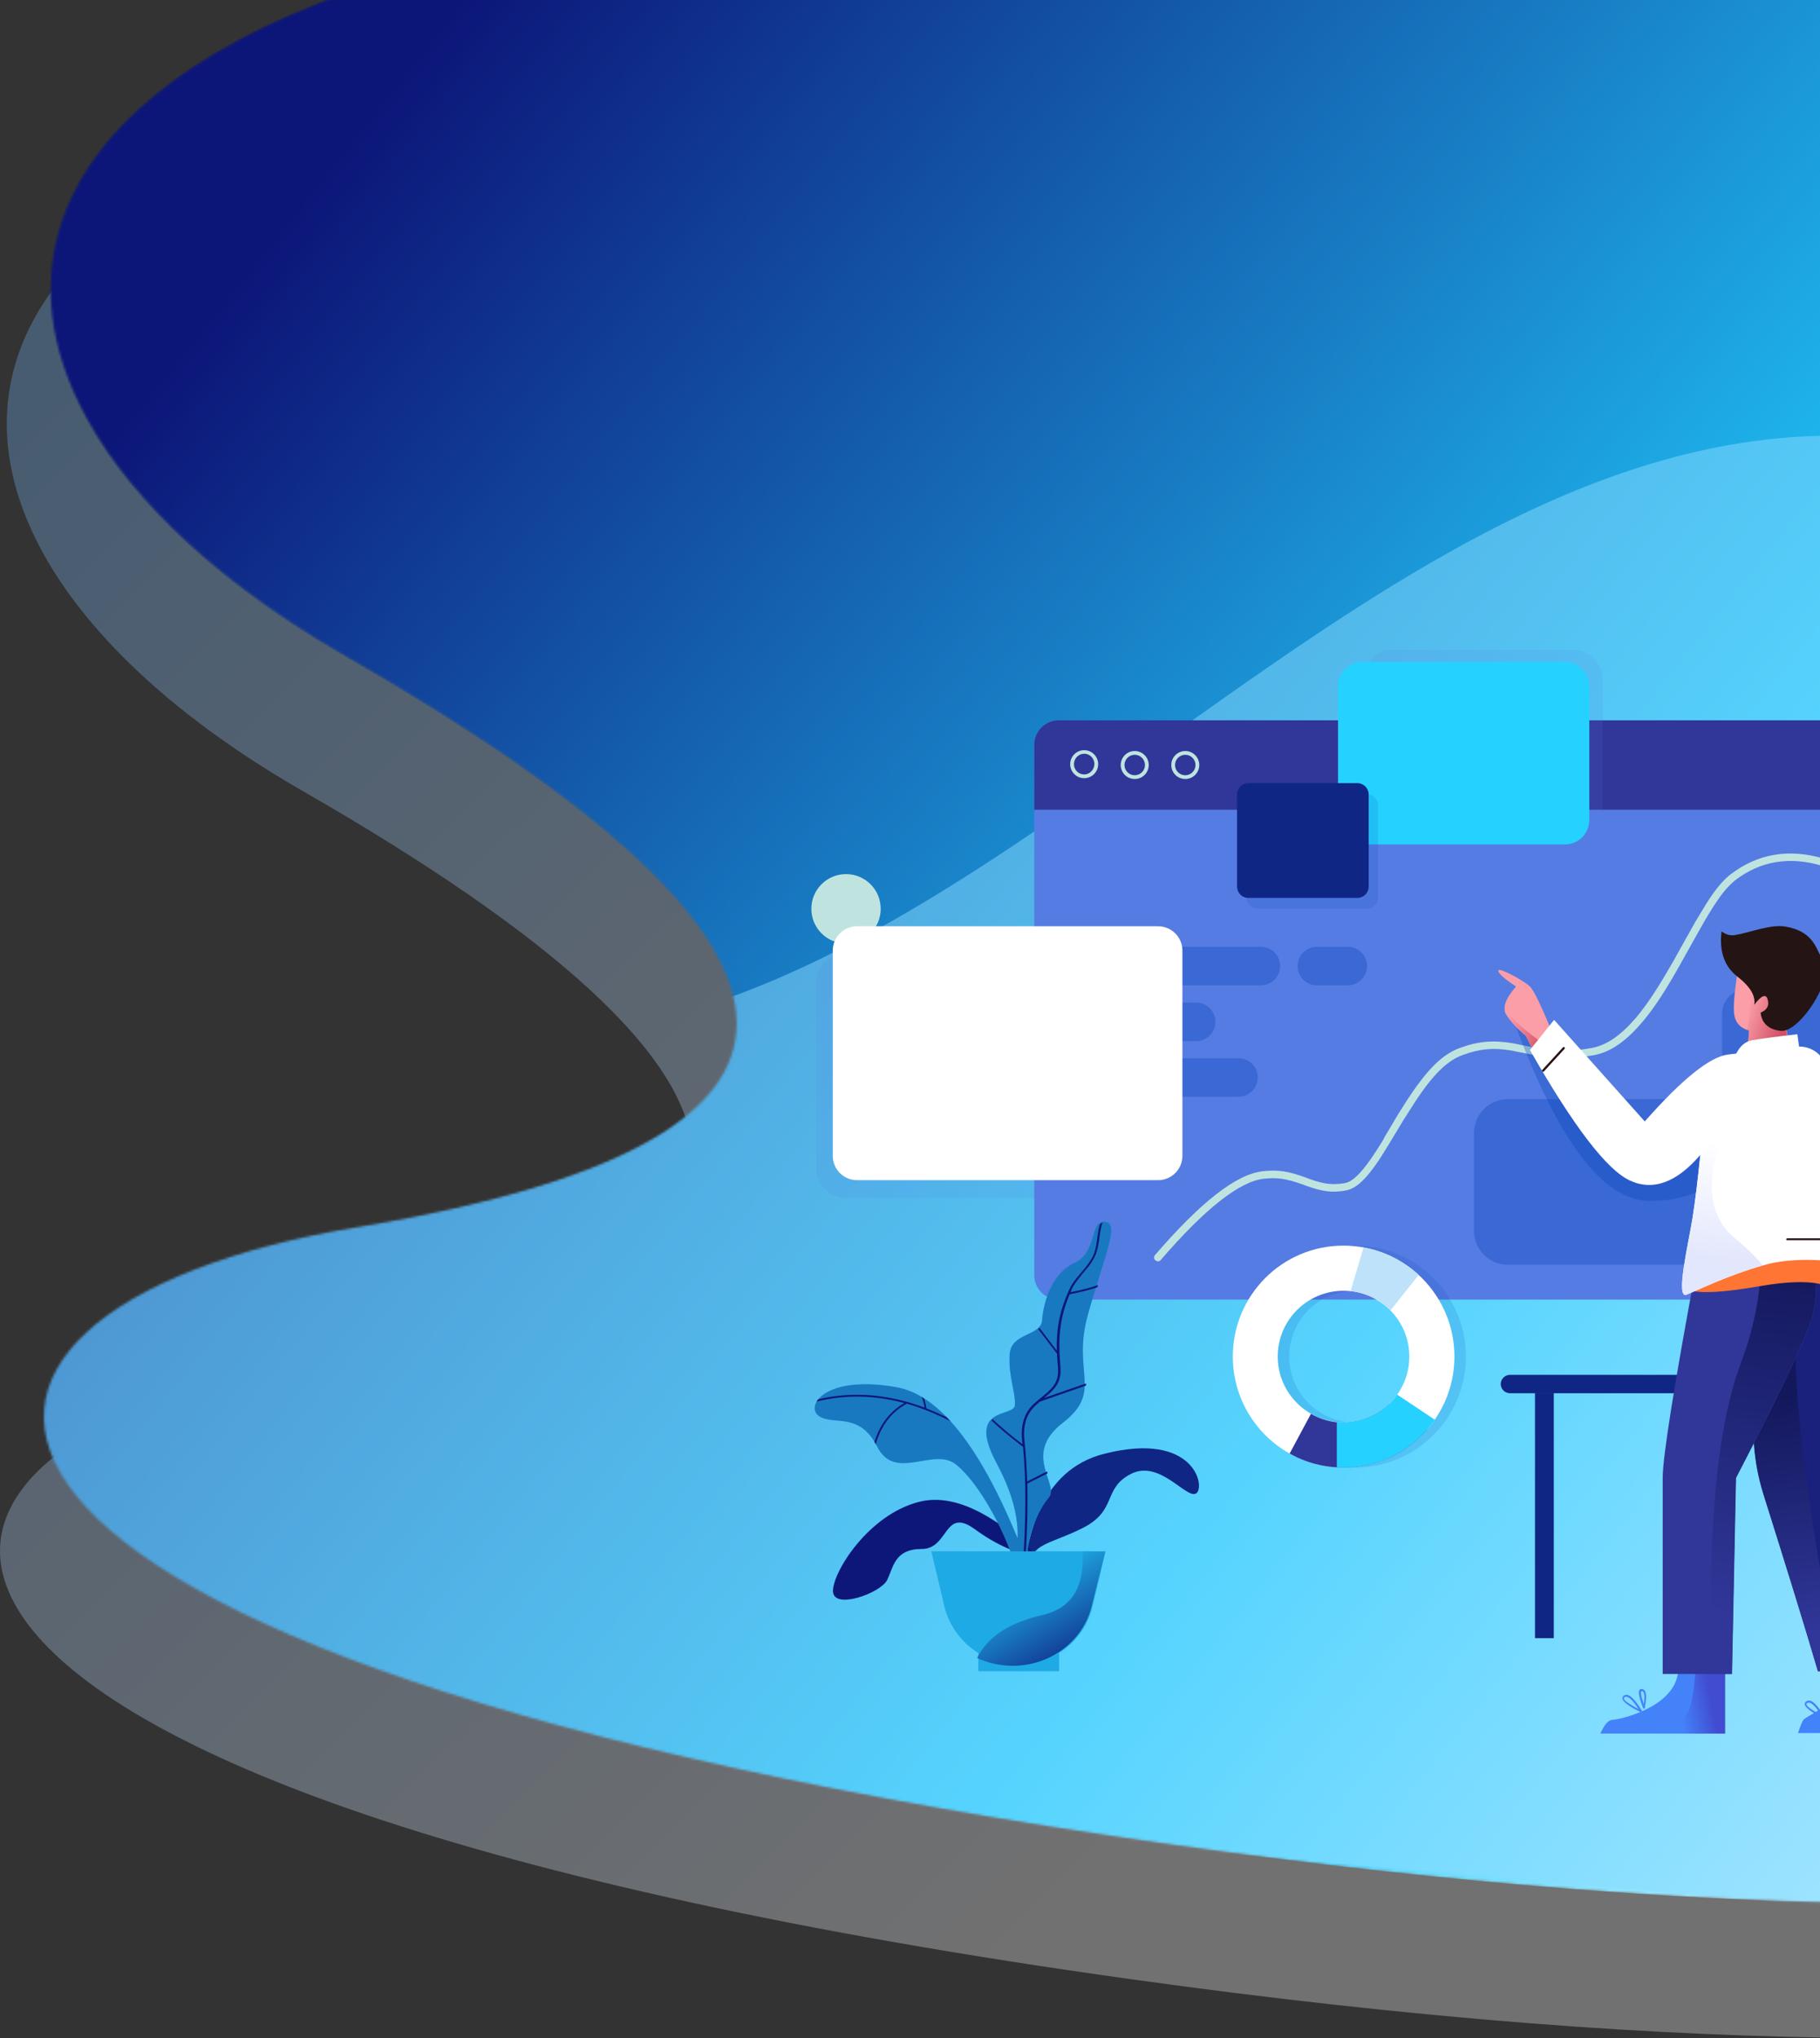<svg width="746" height="835" viewBox="0 0 746 835" fill="none" xmlns="http://www.w3.org/2000/svg">
<rect x="0" y="0" width="746" height="835" fill="#333333" stroke="none"/>
<path d="M2.79 175.092C2.398 151.114 11.608 127.871 31.577 106.813C31.91 106.461 32.244 106.108 32.587 105.755C64.404 72.919 122.604 45.472 211.68 28.941C215.701 28.186 219.781 27.461 223.92 26.766C237.995 24.384 252.805 22.258 268.351 20.416C268.743 20.377 269.125 20.328 269.518 20.279C270.989 20.112 272.46 19.945 273.941 19.779C274.225 19.74 274.51 19.71 274.784 19.691C277.933 19.328 281.12 18.985 284.328 18.652C296.901 17.368 309.946 16.251 323.452 15.32C324.521 15.252 325.6 15.183 326.678 15.105C339.311 14.272 352.346 13.606 365.793 13.096C368.451 12.998 371.118 12.91 373.806 12.822C379.533 12.635 385.33 12.479 391.195 12.361C392.382 12.341 393.559 12.312 394.755 12.293C395.53 12.273 396.305 12.263 397.09 12.243C397.502 12.234 397.923 12.234 398.335 12.224C399.198 12.214 400.062 12.194 400.925 12.185C402.357 12.165 403.798 12.145 405.24 12.126C407.123 12.106 408.997 12.087 410.89 12.067H410.899C412.812 12.047 414.744 12.038 416.676 12.028V12.018C416.921 12.028 417.167 12.018 417.412 12.018H418.049C419.324 12.008 420.599 12.008 421.874 12.008C430.976 11.979 440.235 12.028 449.66 12.146C464.804 12.341 480.369 12.714 496.376 13.292C501.554 13.478 506.782 13.684 512.059 13.909C513.196 13.958 514.334 14.007 515.482 14.056C518.169 14.174 520.847 14.301 523.514 14.438C527.006 14.615 530.468 14.811 533.921 15.017C536.216 15.154 538.501 15.291 540.786 15.448C541.963 15.516 543.13 15.595 544.297 15.683C548.122 15.938 551.918 16.222 555.694 16.516C556.008 16.535 556.322 16.565 556.636 16.594C557.95 16.692 559.264 16.8 560.569 16.908H560.618C562.628 17.074 564.629 17.241 566.63 17.417C567.738 17.515 568.847 17.613 569.945 17.721C572.348 17.937 574.731 18.162 577.115 18.387C578.87 18.554 580.616 18.73 582.362 18.917C584.696 19.152 587.031 19.397 589.345 19.642C589.541 19.661 589.728 19.681 589.924 19.71C591.444 19.867 592.955 20.034 594.455 20.21C599.212 20.739 603.93 21.308 608.618 21.895C609.795 22.043 610.962 22.189 612.119 22.346C618.74 23.199 625.291 24.11 631.784 25.07C633.01 25.257 634.236 25.433 635.452 25.619C640.307 26.364 645.133 27.128 649.919 27.922C652.155 28.294 654.382 28.667 656.589 29.059C659.649 29.588 662.689 30.127 665.72 30.675C667.858 31.067 669.977 31.459 672.095 31.861C672.203 31.881 672.311 31.9 672.429 31.93C674.91 32.39 677.372 32.87 679.833 33.36C682.089 33.801 684.345 34.252 686.581 34.712C688.975 35.203 691.358 35.702 693.731 36.202C695.154 36.506 696.576 36.809 697.988 37.123C701.323 37.838 704.628 38.583 707.914 39.328C708.806 39.534 709.699 39.739 710.581 39.935C719.428 41.983 728.138 44.129 736.7 46.373C737.622 46.618 738.534 46.853 739.456 47.098C741.369 47.608 743.281 48.118 745.184 48.637C747.096 49.146 748.989 49.675 750.882 50.205C752.942 50.783 754.982 51.361 757.012 51.939C757.817 52.164 758.611 52.4 759.396 52.625C768.703 55.32 777.835 58.122 786.799 61.032C787.947 61.415 789.104 61.787 790.242 62.169C792.762 62.992 795.263 63.835 797.755 64.678C797.892 64.727 798.029 64.776 798.167 64.815C799.579 65.295 800.991 65.775 802.394 66.265C803.855 66.775 805.307 67.284 806.758 67.784C807.837 68.166 808.906 68.548 809.975 68.93C811.123 69.342 812.27 69.754 813.418 70.165C814.811 70.665 816.194 71.174 817.576 71.684C818.969 72.194 820.342 72.703 821.725 73.222C825.854 74.761 829.944 76.319 833.995 77.906C889.351 99.562 937.459 125.245 979.113 152.761C991.844 161.168 1003.98 169.742 1015.52 178.424C1023.93 184.754 1032.03 191.123 1039.82 197.552C1040.4 198.012 1040.97 198.482 1041.54 198.963C1058.97 213.377 1074.9 227.948 1089.42 242.411C1091.93 244.9 1094.4 247.389 1096.81 249.878C1103 256.218 1108.91 262.528 1114.56 268.79C1122.99 278.109 1130.83 287.3 1138.12 296.296C1139.38 297.834 1140.61 299.373 1141.82 300.901C1142.2 301.372 1142.57 301.842 1142.95 302.312C1156.75 319.735 1168.48 336.334 1178.35 351.542C1181.78 356.814 1184.98 361.919 1187.97 366.838C1195.25 378.803 1201.24 389.631 1206.1 398.969C1207.31 401.292 1208.43 403.526 1209.5 405.652C1213.42 413.481 1216.4 419.998 1218.54 424.936C1219.49 427.092 1220.26 428.944 1220.89 430.473C1222.21 433.697 1223.53 436.911 1224.88 440.115C1236.12 466.729 1288.83 607.981 1191.64 713.986C1151.4 757.885 1085.46 795.739 980.232 816.914C862.948 840.5 696.86 843.372 463.156 810.78C-86.315 734.152 -74.761 591.215 128.263 557.751C136.404 556.409 144.241 554.998 151.763 553.518C331.769 518.183 333.034 444.005 124.085 324.066C123.34 323.635 122.585 323.204 121.849 322.773C107.735 314.571 94.75 306.006 82.96 297.168C79.076 294.258 75.32 291.328 71.701 288.368C62.619 280.941 54.38 273.347 47.004 265.645L46.995 265.635C30.91 248.839 18.954 231.505 11.569 214.141C5.988 201.06 3.006 187.968 2.79 175.092Z" fill="url(#paint0_linear)" fill-opacity="0.3"/>
<mask id="mask0" mask-type="alpha" maskUnits="userSpaceOnUse" x="18" y="-43" width="1250" height="823">
<path d="M20.79 120.092C20.398 96.114 29.608 72.871 49.577 51.813C49.91 51.461 50.244 51.108 50.587 50.755C82.404 17.919 140.604 -9.528 229.68 -26.059C233.701 -26.814 237.781 -27.539 241.92 -28.234C255.995 -30.616 270.805 -32.742 286.351 -34.584C286.743 -34.623 287.125 -34.672 287.518 -34.721C288.989 -34.888 290.46 -35.055 291.941 -35.221C292.225 -35.26 292.51 -35.29 292.784 -35.309C295.933 -35.672 299.12 -36.015 302.328 -36.348C314.901 -37.632 327.946 -38.749 341.452 -39.68C342.521 -39.748 343.6 -39.817 344.678 -39.895C357.311 -40.728 370.346 -41.394 383.793 -41.904C386.451 -42.002 389.118 -42.09 391.806 -42.178C397.533 -42.365 403.33 -42.521 409.195 -42.639C410.382 -42.658 411.559 -42.688 412.755 -42.708C413.53 -42.727 414.305 -42.737 415.09 -42.757C415.502 -42.766 415.923 -42.766 416.335 -42.776C417.198 -42.786 418.062 -42.806 418.925 -42.815C420.357 -42.835 421.798 -42.855 423.24 -42.874C425.123 -42.894 426.997 -42.913 428.89 -42.933H428.899C430.812 -42.953 432.744 -42.962 434.676 -42.972V-42.982C434.921 -42.972 435.167 -42.982 435.412 -42.982H436.049C437.324 -42.992 438.599 -42.992 439.874 -42.992C448.976 -43.021 458.235 -42.972 467.66 -42.855C482.804 -42.658 498.369 -42.286 514.376 -41.708C519.554 -41.522 524.782 -41.316 530.059 -41.091C531.196 -41.042 532.334 -40.993 533.482 -40.944C536.169 -40.826 538.847 -40.699 541.514 -40.562C545.006 -40.385 548.468 -40.189 551.921 -39.983C554.216 -39.846 556.501 -39.709 558.786 -39.552C559.963 -39.484 561.13 -39.405 562.297 -39.317C566.122 -39.062 569.918 -38.778 573.694 -38.484C574.008 -38.465 574.322 -38.435 574.636 -38.406C575.95 -38.308 577.264 -38.2 578.569 -38.092H578.618C580.628 -37.926 582.629 -37.759 584.63 -37.583C585.738 -37.485 586.847 -37.387 587.945 -37.279C590.348 -37.063 592.731 -36.838 595.115 -36.612C596.87 -36.446 598.616 -36.27 600.362 -36.083C602.696 -35.848 605.031 -35.603 607.345 -35.358C607.541 -35.339 607.728 -35.319 607.924 -35.29C609.444 -35.133 610.955 -34.966 612.455 -34.79C617.212 -34.261 621.93 -33.692 626.618 -33.105C627.795 -32.958 628.962 -32.811 630.119 -32.654C636.74 -31.801 643.291 -30.89 649.784 -29.93C651.01 -29.743 652.236 -29.567 653.452 -29.381C658.307 -28.636 663.133 -27.872 667.919 -27.078C670.155 -26.706 672.382 -26.333 674.589 -25.941C677.649 -25.412 680.689 -24.873 683.72 -24.325C685.858 -23.933 687.977 -23.541 690.095 -23.139C690.203 -23.119 690.311 -23.1 690.429 -23.07C692.91 -22.61 695.372 -22.13 697.833 -21.64C700.089 -21.199 702.345 -20.748 704.581 -20.288C706.975 -19.797 709.358 -19.298 711.731 -18.798C713.154 -18.494 714.576 -18.191 715.988 -17.877C719.323 -17.162 722.628 -16.417 725.914 -15.672C726.806 -15.466 727.699 -15.261 728.581 -15.065C737.428 -13.017 746.138 -10.871 754.7 -8.627C755.622 -8.382 756.534 -8.147 757.456 -7.902C759.369 -7.392 761.281 -6.882 763.184 -6.363C765.096 -5.854 766.989 -5.324 768.882 -4.795C770.942 -4.217 772.982 -3.639 775.012 -3.061C775.817 -2.836 776.611 -2.6 777.396 -2.375C786.703 0.32 795.835 3.122 804.799 6.032C805.947 6.415 807.104 6.787 808.242 7.169C810.762 7.992 813.263 8.835 815.755 9.678C815.892 9.727 816.029 9.776 816.167 9.815C817.579 10.295 818.991 10.775 820.394 11.265C821.855 11.775 823.307 12.284 824.758 12.784C825.837 13.166 826.906 13.548 827.975 13.931C829.123 14.342 830.27 14.754 831.418 15.165C832.811 15.665 834.194 16.174 835.576 16.684C836.969 17.194 838.342 17.703 839.725 18.222C843.854 19.761 847.944 21.319 851.995 22.906C907.351 44.562 955.459 70.245 997.113 97.761C1009.84 106.168 1021.98 114.742 1033.52 123.424C1041.93 129.754 1050.03 136.123 1057.82 142.552C1058.4 143.012 1058.97 143.482 1059.54 143.963C1076.97 158.377 1092.9 172.948 1107.42 187.411C1109.93 189.9 1112.4 192.389 1114.81 194.878C1121 201.218 1126.91 207.528 1132.56 213.79C1140.99 223.109 1148.83 232.3 1156.12 241.296C1157.38 242.834 1158.61 244.373 1159.82 245.901C1160.2 246.372 1160.57 246.842 1160.95 247.312C1174.75 264.735 1186.48 281.334 1196.35 296.542C1199.78 301.814 1202.98 306.919 1205.97 311.838C1213.25 323.803 1219.24 334.631 1224.1 343.969C1225.31 346.292 1226.43 348.526 1227.5 350.652C1231.42 358.481 1234.4 364.998 1236.54 369.936C1237.49 372.092 1238.26 373.944 1238.89 375.473C1240.21 378.697 1241.53 381.911 1242.88 385.115C1254.12 411.729 1306.83 552.981 1209.64 658.986C1169.4 702.885 1103.46 740.739 998.232 761.914C880.948 785.5 714.86 788.372 481.156 755.78C-68.315 679.152 -56.761 536.215 146.263 502.751C154.404 501.409 162.241 499.998 169.763 498.518C349.769 463.183 351.034 389.005 142.085 269.066C141.34 268.635 140.585 268.204 139.849 267.773C125.735 259.571 112.75 251.006 100.96 242.168C97.076 239.258 93.32 236.328 89.701 233.368C80.619 225.941 72.38 218.347 65.004 210.645L64.995 210.635C48.91 193.839 36.954 176.505 29.569 159.141C23.988 146.06 21.006 132.968 20.79 120.092Z" fill="url(#paint1_linear)"/>
</mask>
<g mask="url(#mask0)">
<path d="M20.165 120.092C19.773 96.114 28.983 72.871 48.952 51.813C49.285 51.46 49.618 51.108 49.962 50.755C81.779 17.919 139.979 -9.528 229.055 -26.059C233.076 -26.814 237.156 -27.539 241.295 -28.235C255.37 -30.616 270.18 -32.742 285.725 -34.584C286.118 -34.623 286.5 -34.672 286.893 -34.721C288.364 -34.888 289.835 -35.055 291.316 -35.221C291.6 -35.261 291.885 -35.29 292.159 -35.309C295.308 -35.672 298.495 -36.015 301.703 -36.348C314.276 -37.632 327.321 -38.749 340.826 -39.68C341.896 -39.748 342.974 -39.817 344.053 -39.895C356.686 -40.728 369.721 -41.395 383.167 -41.904C385.825 -42.002 388.493 -42.09 391.18 -42.178C396.908 -42.365 402.705 -42.521 408.57 -42.639C409.757 -42.659 410.934 -42.688 412.13 -42.708C412.905 -42.727 413.68 -42.737 414.465 -42.757C414.877 -42.767 415.298 -42.766 415.71 -42.776C416.573 -42.786 417.436 -42.806 418.3 -42.815C419.732 -42.835 421.173 -42.855 422.615 -42.874C424.498 -42.894 426.371 -42.913 428.264 -42.933H428.274C430.187 -42.953 432.119 -42.962 434.051 -42.972V-42.982C434.296 -42.972 434.542 -42.982 434.787 -42.982H435.424C436.699 -42.992 437.974 -42.992 439.249 -42.992C448.351 -43.021 457.61 -42.972 467.035 -42.855C482.179 -42.659 497.744 -42.286 513.751 -41.708C518.929 -41.522 524.157 -41.316 529.434 -41.091C530.571 -41.042 531.709 -40.993 532.856 -40.944C535.544 -40.826 538.221 -40.699 540.889 -40.562C544.381 -40.385 547.843 -40.189 551.295 -39.984C553.591 -39.846 555.876 -39.709 558.161 -39.552C559.338 -39.484 560.505 -39.405 561.672 -39.317C565.497 -39.062 569.293 -38.778 573.069 -38.484C573.383 -38.465 573.697 -38.435 574.011 -38.406C575.325 -38.308 576.639 -38.2 577.944 -38.092H577.993C580.003 -37.926 582.004 -37.759 584.005 -37.583C585.113 -37.485 586.221 -37.387 587.32 -37.279C589.723 -37.063 592.106 -36.838 594.49 -36.613C596.245 -36.446 597.991 -36.27 599.737 -36.084C602.071 -35.848 604.405 -35.603 606.72 -35.358C606.916 -35.339 607.103 -35.319 607.299 -35.29C608.819 -35.133 610.33 -34.967 611.83 -34.79C616.587 -34.261 621.305 -33.693 625.993 -33.105C627.17 -32.958 628.337 -32.811 629.494 -32.654C636.115 -31.801 642.666 -30.89 649.159 -29.93C650.385 -29.744 651.611 -29.567 652.827 -29.381C657.682 -28.636 662.508 -27.872 667.294 -27.078C669.53 -26.706 671.757 -26.334 673.964 -25.942C677.024 -25.412 680.064 -24.873 683.095 -24.325C685.233 -23.933 687.351 -23.541 689.47 -23.139C689.578 -23.119 689.686 -23.1 689.803 -23.07C692.285 -22.61 694.747 -22.13 697.208 -21.64C699.464 -21.199 701.72 -20.748 703.956 -20.288C706.349 -19.798 708.733 -19.298 711.106 -18.798C712.528 -18.494 713.951 -18.191 715.363 -17.877C718.698 -17.162 722.003 -16.417 725.289 -15.672C726.181 -15.467 727.074 -15.261 727.956 -15.065C736.803 -13.017 745.513 -10.871 754.075 -8.627C754.997 -8.382 755.909 -8.147 756.831 -7.902C758.743 -7.392 760.656 -6.883 762.559 -6.363C764.471 -5.854 766.364 -5.325 768.257 -4.795C770.317 -4.217 772.357 -3.639 774.387 -3.061C775.191 -2.836 775.986 -2.6 776.771 -2.375C786.078 0.32 795.21 3.122 804.174 6.032C805.322 6.414 806.479 6.787 807.617 7.169C810.137 7.992 812.638 8.835 815.129 9.678C815.267 9.727 815.404 9.776 815.541 9.815C816.954 10.295 818.366 10.775 819.769 11.265C821.23 11.775 822.682 12.284 824.133 12.784C825.212 13.166 826.281 13.548 827.35 13.93C828.498 14.342 829.645 14.753 830.793 15.165C832.185 15.665 833.568 16.174 834.951 16.684C836.344 17.193 837.717 17.703 839.1 18.222C843.229 19.761 847.319 21.319 851.37 22.906C906.726 44.562 954.834 70.245 996.488 97.76C1009.22 106.168 1021.35 114.742 1032.9 123.424C1041.3 129.754 1049.4 136.123 1057.2 142.551C1057.78 143.012 1058.35 143.482 1058.92 143.962C1076.34 158.377 1092.27 172.948 1106.8 187.411C1109.31 189.9 1111.77 192.389 1114.18 194.878C1120.37 201.218 1126.29 207.528 1131.94 213.79C1140.36 223.109 1148.21 232.3 1155.49 241.296C1156.75 242.834 1157.99 244.372 1159.19 245.901C1159.58 246.371 1159.95 246.842 1160.32 247.312C1174.12 264.735 1185.85 281.334 1195.73 296.542C1199.15 301.814 1202.36 306.919 1205.35 311.838C1212.63 323.803 1218.62 334.631 1223.47 343.969C1224.68 346.291 1225.81 348.526 1226.88 350.652C1230.79 358.481 1233.77 364.998 1235.91 369.936C1236.86 372.092 1237.64 373.944 1238.26 375.473C1239.59 378.697 1240.9 381.911 1242.26 385.115C1253.5 411.729 1306.2 552.981 1209.02 658.986C1168.77 702.885 1102.84 740.739 997.606 761.914C880.323 785.5 714.235 788.371 480.531 755.78C-68.94 679.152 -57.386 536.215 145.638 502.751C153.779 501.409 161.616 499.998 169.138 498.518C349.144 463.183 350.409 389.005 141.46 269.066C140.715 268.635 139.96 268.204 139.224 267.772C125.11 259.571 112.125 251.006 100.335 242.168C96.451 239.257 92.695 236.328 89.076 233.368C79.994 225.941 71.755 218.346 64.379 210.644L64.37 210.635C48.285 193.839 36.329 176.505 28.943 159.141C23.363 146.06 20.381 132.968 20.165 120.092Z" fill="url(#paint2_linear)"/>
<path d="M346.777 386.528C354.626 386.528 360.989 380.165 360.989 372.316C360.989 364.466 354.626 358.103 346.777 358.103C338.927 358.103 332.564 364.466 332.564 372.316C332.564 380.165 338.927 386.528 346.777 386.528Z" fill="#BFE4E0"/>
<path fill-rule="evenodd" clip-rule="evenodd" d="M771.471 179.371C1013.11 200.512 986.958 434.389 913.984 669.365C899.308 716.521 879.066 756.485 854.513 790.206L-131 703.985C-130.534 698.662 -129.736 693.368 -128.924 687.908C-84.854 404.31 14.867 407.838 206.432 424.598C404.285 430.93 563.899 161.211 771.471 179.371Z" fill="#8BDCFF" fill-opacity="0.5"/>
<path fill-rule="evenodd" clip-rule="evenodd" d="M433.947 295.089H785.238C790.803 295.089 795.255 299.541 795.255 305.106V522.404C795.255 527.97 790.803 532.422 785.238 532.422H433.947C428.382 532.422 423.93 527.97 423.93 522.404V305.106C423.93 299.541 428.467 295.089 433.947 295.089Z" fill="#557CE2"/>
<path opacity="0.336" fill-rule="evenodd" clip-rule="evenodd" d="M539.771 387.898H552.442C556.809 387.898 560.319 391.409 560.319 395.775C560.319 400.142 556.809 403.652 552.442 403.652H539.771C535.404 403.652 531.894 400.142 531.894 395.775C531.894 391.494 535.404 387.898 539.771 387.898Z" fill="#0644B9"/>
<path opacity="0.336" fill-rule="evenodd" clip-rule="evenodd" d="M460.231 387.898H516.825C521.191 387.898 524.702 391.409 524.702 395.775C524.702 400.142 521.191 403.652 516.825 403.652H460.231C455.865 403.652 452.355 400.142 452.355 395.775C452.355 391.494 455.865 387.898 460.231 387.898Z" fill="#0644B9"/>
<path opacity="0.336" fill-rule="evenodd" clip-rule="evenodd" d="M460.231 410.759H490.283C494.65 410.759 498.16 414.269 498.16 418.635C498.16 423.002 494.65 426.512 490.283 426.512H460.231C455.865 426.512 452.355 423.002 452.355 418.635C452.355 414.269 455.865 410.759 460.231 410.759Z" fill="#0644B9"/>
<path opacity="0.336" fill-rule="evenodd" clip-rule="evenodd" d="M460.231 433.533H507.664C512.03 433.533 515.541 437.043 515.541 441.41C515.541 445.776 512.03 449.286 507.664 449.286H460.231C455.865 449.286 452.355 445.776 452.355 441.41C452.355 437.043 455.865 433.533 460.231 433.533Z" fill="#0644B9"/>
<path fill-rule="evenodd" clip-rule="evenodd" d="M433.947 295.089H785.238C790.803 295.089 795.255 299.541 795.255 305.106V331.733H423.93V305.106C423.93 299.541 428.467 295.089 433.947 295.089Z" fill="#303799"/>
<path d="M444.392 318.805C447.56 318.805 450.128 316.236 450.128 313.068C450.128 309.9 447.56 307.332 444.392 307.332C441.224 307.332 438.656 309.9 438.656 313.068C438.656 316.236 441.224 318.805 444.392 318.805ZM444.392 317.263C442.08 317.263 440.197 315.38 440.197 313.068C440.197 310.757 442.08 308.787 444.392 308.787C446.704 308.787 448.587 310.671 448.587 312.983C448.587 315.294 446.704 317.263 444.392 317.263Z" fill="#BFE4E0"/>
<path d="M465.112 319.147C468.279 319.147 470.848 316.578 470.848 313.41C470.848 310.243 468.279 307.674 465.112 307.674C461.944 307.674 459.375 310.243 459.375 313.41C459.375 316.578 461.944 319.147 465.112 319.147ZM465.112 317.606C462.8 317.606 460.916 315.722 460.916 313.41C460.916 311.099 462.8 309.215 465.112 309.215C467.423 309.215 469.307 311.099 469.307 313.41C469.307 315.722 467.423 317.606 465.112 317.606Z" fill="#BFE4E0"/>
<path d="M485.831 319.147C488.999 319.147 491.568 316.578 491.568 313.41C491.568 310.243 488.999 307.674 485.831 307.674C482.663 307.674 480.095 310.243 480.095 313.41C480.095 316.578 482.663 319.147 485.831 319.147ZM485.831 317.606C483.52 317.606 481.636 315.722 481.636 313.41C481.636 311.099 483.52 309.215 485.831 309.215C488.143 309.215 490.027 311.099 490.027 313.41C490.027 315.722 488.143 317.606 485.831 317.606Z" fill="#BFE4E0"/>
<path d="M475.728 516.24C493.879 495.178 508.006 484.133 517.767 482.934C523.589 482.249 527.356 482.934 533.692 485.16L535.575 485.845C541.825 488.071 545.85 488.756 551.586 487.729C553.041 487.472 554.497 486.873 555.952 485.845C558.863 483.791 561.774 480.366 565.285 475.143L565.542 474.715C566.74 473.003 567.853 471.033 569.309 468.722L575.302 458.79L576.244 457.335L576.843 456.393C585.576 442.266 591.998 434.988 599.446 432.249C606.638 429.594 612.203 429.166 619.395 430.365L619.909 430.451L620.68 430.622C621.108 430.707 621.45 430.793 621.878 430.879L625.474 431.564C636.091 433.704 642.769 434.132 653.043 432.334C660.064 431.135 666.571 426.512 672.992 418.892L673.592 418.207C678.301 412.556 682.667 405.793 688.232 395.946L695.595 382.761C696.965 380.364 698.164 378.224 698.849 377.025L699.534 375.912L700.133 374.884C703.215 369.747 705.784 366.066 708.267 363.412C709.294 362.299 710.322 361.357 711.264 360.586C721.623 352.709 733.439 350.74 746.795 354.679C747.651 354.935 748.507 354.422 748.679 353.651C748.935 352.795 748.422 351.939 747.651 351.768C733.353 347.572 720.596 349.627 709.38 358.189C708.267 359.045 707.154 360.073 705.955 361.357C703.13 364.439 700.304 368.549 696.88 374.371L696.109 375.655L694.825 377.795C691.743 383.275 685.921 393.635 686.177 393.292L685.15 395.005L684.465 396.203C679.242 405.279 675.047 411.615 670.595 416.923C664.516 424.029 658.608 428.224 652.444 429.338C642.855 431.05 636.519 430.707 626.673 428.738L623.163 428.053L622.05 427.796L621.193 427.625C620.937 427.54 620.68 427.54 620.337 427.454C612.46 426.084 606.296 426.426 598.333 429.338C589.772 432.505 582.922 440.553 573.247 456.222L571.364 459.389L567.682 465.554L566.826 467.181C565.456 469.407 564.343 471.205 563.23 472.831L563.059 473.088C559.634 478.225 556.809 481.564 554.24 483.362C553.127 484.133 552.1 484.561 551.072 484.732C546.192 485.503 542.767 485.075 537.545 483.277L536.175 482.763L535.233 482.421C528.127 479.852 523.931 479.082 517.424 479.852C506.636 481.136 492.081 492.524 473.417 514.185C472.903 514.87 472.903 515.812 473.588 516.325C474.273 516.839 475.215 516.925 475.728 516.24Z" fill="#BFE4E0"/>
<path opacity="0.336" fill-rule="evenodd" clip-rule="evenodd" d="M618.025 450.314H718.969C726.589 450.314 732.839 456.564 732.839 464.184V504.253C732.839 511.873 726.589 518.124 718.969 518.124H618.025C610.405 518.124 604.155 511.873 604.155 504.253V464.184C604.155 456.564 610.405 450.314 618.025 450.314Z" fill="#0644B9"/>
<path opacity="0.336" fill-rule="evenodd" clip-rule="evenodd" d="M715.887 405.279H755.186C760.751 405.279 765.203 409.731 765.203 415.296V430.707C765.203 436.273 760.751 440.725 755.186 440.725H715.887C710.322 440.725 705.87 436.273 705.87 430.707V415.296C705.87 409.731 710.322 405.279 715.887 405.279Z" fill="#0644B9"/>
<path opacity="0.132" fill-rule="evenodd" clip-rule="evenodd" d="M346.87 390.6H465.537C472.386 390.6 477.866 396.08 477.866 402.929V478.444C477.866 485.294 472.386 490.773 465.537 490.773H346.87C340.021 490.773 334.541 485.294 334.541 478.444V402.929C334.541 396.165 340.021 390.6 346.87 390.6Z" fill="#557CE2"/>
<path fill-rule="evenodd" clip-rule="evenodd" d="M351.354 379.47H474.644C480.209 379.47 484.661 383.922 484.661 389.487V473.478C484.661 479.044 480.209 483.496 474.644 483.496H351.354C345.789 483.496 341.337 479.044 341.337 473.478V389.487C341.337 383.922 345.789 379.47 351.354 379.47Z" fill="white"/>
<path opacity="0.132" fill-rule="evenodd" clip-rule="evenodd" d="M570.185 266.192H644.587C651.436 266.192 656.916 271.672 656.916 278.521V330.919C656.916 336.484 652.464 340.937 646.899 340.937H570.185C564.62 340.937 560.167 336.484 560.167 330.919V276.209C560.167 270.644 564.62 266.192 570.185 266.192Z" fill="#557CE2"/>
<path fill-rule="evenodd" clip-rule="evenodd" d="M558.455 271.201H641.419C646.984 271.201 651.436 275.653 651.436 281.218V335.928C651.436 341.493 646.984 345.945 641.419 345.945H558.455C552.89 345.945 548.438 341.493 548.438 335.928V281.218C548.438 275.653 552.89 271.201 558.455 271.201Z" fill="#25D2FF"/>
<path opacity="0.138" fill-rule="evenodd" clip-rule="evenodd" d="M515.541 325.298H560.233C562.802 325.298 564.857 327.353 564.857 329.921V367.679C564.857 370.247 562.802 372.302 560.233 372.302H515.541C512.972 372.302 510.917 370.247 510.917 367.679V329.921C510.917 327.353 512.972 325.298 515.541 325.298Z" fill="#0644B9"/>
<path fill-rule="evenodd" clip-rule="evenodd" d="M511.688 320.845H556.381C558.949 320.845 561.004 322.9 561.004 325.469V363.226C561.004 365.795 558.949 367.85 556.381 367.85H511.688C509.119 367.85 507.065 365.795 507.065 363.226V325.469C507.065 322.9 509.119 320.845 511.688 320.845Z" fill="#0F2685"/>
<path d="M434.12 674.305H400.985V684.664H434.12V674.305Z" fill="#1EAAE4"/>
<path fill-rule="evenodd" clip-rule="evenodd" d="M419.04 675.062C416.386 628.486 427.516 602.03 452.517 595.609C490.018 586.019 494.298 609.736 490.189 611.876C486.079 614.017 475.291 597.835 463.562 603.828C451.832 609.821 458.168 618.726 443.784 626.003C429.4 633.281 418.698 632.767 424.948 645.096C429.143 653.401 427.174 663.333 419.04 675.062Z" fill="#0F2685"/>
<path fill-rule="evenodd" clip-rule="evenodd" d="M425.849 638.012C406.67 619.347 390.231 611.727 376.533 615.323C355.984 620.631 341.429 643.834 341.429 651.796C341.429 659.759 360.95 652.652 363.604 647.344C366.258 642.036 366.601 634.587 377.817 634.587C389.033 634.587 386.807 617.121 399.649 626.539C408.297 632.874 417.03 636.727 425.849 638.012Z" fill="#0D177A"/>
<path fill-rule="evenodd" clip-rule="evenodd" d="M423.503 646.795C405.865 597.992 387.201 571.793 367.423 568.283C337.799 563.06 329.837 576.245 335.744 580.184C341.652 584.122 352.269 578.215 359.546 592.684C366.824 607.153 382.663 592.684 391.824 599.961C400.985 607.239 412.886 627.702 418.194 648.079C421.705 661.778 423.503 661.264 423.503 646.795Z" fill="#1979C0"/>
<path fill-rule="evenodd" clip-rule="evenodd" d="M378.981 576.673C378.725 575.047 378.296 573.591 377.783 572.307C378.125 572.478 378.468 572.735 378.81 572.992C379.153 574.105 379.495 575.303 379.666 576.588L379.752 577.016C382.492 578.043 385.232 579.328 388.057 580.612C388.571 581.125 389.084 581.725 389.598 582.239C383.605 579.156 377.612 576.759 371.704 575.047C365.454 578.386 361.173 583.951 358.947 591.657C358.776 591.314 358.604 591.057 358.433 590.715C360.659 583.523 364.769 578.214 370.676 574.79C358.433 571.536 346.447 571.279 334.717 574.19C334.888 573.848 335.145 573.591 335.402 573.249C349.529 569.91 364.084 571.108 378.981 576.673Z" fill="#0D177A"/>
<path fill-rule="evenodd" clip-rule="evenodd" d="M415.041 640.485C419.236 629.098 417.01 615.399 408.534 599.56C395.777 575.758 415.64 580.81 415.983 575.673C416.325 570.536 413.243 563.772 413.842 554.782C414.441 545.878 426.599 547.504 427.113 540.912C427.627 534.319 430.623 521.905 440.298 517.452C449.973 513 446.463 500.072 452.884 500.5C459.305 500.928 452.627 514.627 445.949 538.514C439.271 562.402 452.37 570.022 435.589 582.95C418.808 595.878 434.562 608.207 429.853 613.601C425.058 619.081 418.551 634.321 422.318 643.568C424.801 649.732 422.404 648.705 415.041 640.485Z" fill="#1979C0"/>
<path fill-rule="evenodd" clip-rule="evenodd" d="M450.815 505.894L450.473 508.377L450.387 508.719L450.216 509.832C449.959 511.374 449.616 512.572 449.188 513.771C448.418 515.74 447.476 517.281 445.592 519.593L445.079 520.192L444.565 520.792L443.366 522.247L442.938 522.846C441.14 524.987 440.198 526.357 439.428 527.898L439.342 528.069L439.171 528.497C439 528.754 438.914 529.097 438.829 529.353L439.77 529.182C443.794 528.412 447.219 527.47 450.044 526.442C449.959 526.785 449.873 527.042 449.788 527.384C446.705 528.412 443.024 529.353 438.657 530.21H438.486C434.976 538.429 433.948 545.535 434.291 554.183V554.268C434.376 555.638 434.462 557.094 434.548 558.549L434.633 559.491C435.147 565.399 433.435 568.31 428.554 572.248L428.041 572.676L445.164 566.768C445.164 567.025 445.164 567.282 445.164 567.625L426.243 574.217C423.931 576.101 422.647 577.556 421.534 579.526C419.993 582.437 419.393 586.033 419.993 590.913C420.506 595.793 420.849 601.187 421.02 606.923L429.154 602.814C429.239 603.071 429.325 603.327 429.411 603.584L421.106 607.78C421.277 616.598 421.106 626.359 420.421 637.146L420.249 639.287L420.078 641.256L419.907 643.311L419.136 643.225C420.592 623.105 420.677 606.238 419.308 592.625V592.711L418.451 592.111C413.057 587.916 409.033 584.491 406.379 581.923C406.551 581.752 406.722 581.58 406.893 581.409C409.033 583.464 412.116 586.204 416.14 589.372L416.482 589.628L418.023 590.827L419.136 591.683L418.965 590.485C418.451 585.69 419.136 582.094 420.677 579.097C421.791 577.043 423.16 575.502 425.472 573.618V573.532L425.643 573.447L425.9 573.275L426.414 572.847L427.869 571.649C432.578 567.882 434.12 565.142 433.606 559.577L433.52 558.72C433.435 557.265 433.263 555.895 433.263 554.611L425.558 544.508C425.729 544.337 425.9 544.165 426.071 543.994L433.178 553.326C432.921 544.508 434.291 537.059 438.229 528.412C439 526.614 439.942 525.244 441.654 523.103L441.911 522.846L442.596 521.99L444.051 520.278L444.565 519.679C446.534 517.196 447.562 515.74 448.332 513.771C448.76 512.658 449.103 511.459 449.36 510.004L449.445 509.404L449.531 508.805L449.959 505.808C450.216 503.925 450.558 502.469 450.901 501.442C451.243 501.185 451.586 501.014 452.014 500.928C451.586 501.613 451.157 503.24 450.815 505.894Z" fill="#0D177A"/>
<path fill-rule="evenodd" clip-rule="evenodd" d="M381.756 635.538H453.162L447.853 657.97C444.514 672.011 432.014 681.943 417.544 681.943C403.075 681.943 390.489 672.011 387.064 657.97L381.756 635.538Z" fill="#1EAAE4"/>
<path fill-rule="evenodd" clip-rule="evenodd" d="M453.032 635.624L447.379 658.25C443.823 672.413 430.511 682.43 415.101 682.43C409.904 682.43 404.981 681.307 400.513 679.235C404.798 670.599 413.734 664.727 427.319 661.618C442.182 658.164 444.187 646.333 443.823 635.538L453.032 635.624Z" fill="url(#paint3_linear)"/>
<path d="M636.881 570.607H629.175V671.123H636.881V570.607Z" fill="#0F2685"/>
<path fill-rule="evenodd" clip-rule="evenodd" d="M618.901 563.244H790.137C792.192 563.244 793.904 564.957 793.904 567.011C793.904 569.066 792.192 570.779 790.137 570.779H618.901C616.846 570.779 615.134 569.066 615.134 567.011C615.134 564.957 616.846 563.244 618.901 563.244Z" fill="#0F2685"/>
<path opacity="0.138" fill-rule="evenodd" clip-rule="evenodd" d="M555.403 601.228C580.489 601.228 600.866 580.851 600.866 555.765C600.866 530.679 580.489 510.302 555.403 510.302C530.317 510.302 509.854 530.679 509.854 555.765C509.854 580.851 530.231 601.228 555.403 601.228ZM555.403 582.735C540.506 582.735 528.433 570.663 528.433 555.765C528.433 540.868 540.506 528.796 555.403 528.796C570.301 528.796 582.373 540.868 582.373 555.765C582.373 570.663 570.215 582.735 555.403 582.735Z" fill="#0644B9"/>
<path d="M550.694 601.228C575.78 601.228 596.157 580.851 596.157 555.765C596.157 530.679 575.866 510.302 550.694 510.302C525.523 510.302 505.317 530.679 505.317 555.765C505.317 580.851 525.608 601.228 550.694 601.228ZM550.694 582.735C535.882 582.735 523.725 570.663 523.725 555.765C523.725 540.868 535.797 528.795 550.694 528.795C565.592 528.795 577.664 540.868 577.664 555.765C577.664 570.663 565.592 582.735 550.694 582.735Z" fill="white"/>
<path fill-rule="evenodd" clip-rule="evenodd" d="M569.445 575.201L585.027 585.561C576.722 595.15 564.393 601.229 550.694 601.229C542.646 601.229 535.112 599.174 528.605 595.492L537.338 579.225C541.276 581.451 545.814 582.821 550.694 582.821C557.972 582.735 564.65 579.824 569.445 575.201Z" fill="#303799"/>
<path d="M558.914 511.073C567.561 512.614 575.352 516.638 581.517 522.289L569.958 536.844C565.677 532.477 560.027 529.566 553.605 528.881L558.914 511.073Z" fill="#BDE2F9"/>
<path fill-rule="evenodd" clip-rule="evenodd" d="M572.698 571.348L588.109 581.622C579.89 593.437 566.191 601.229 550.694 601.229C549.752 601.229 548.896 601.229 547.954 601.143V582.564C548.811 582.649 549.752 582.735 550.609 582.735C559.855 582.735 567.818 578.283 572.698 571.348Z" fill="#25D2FF"/>
<path opacity="0.313" fill-rule="evenodd" clip-rule="evenodd" d="M620.68 418.768C638.659 467.571 657.153 491.972 676.16 491.972C695.167 491.972 707.239 484.266 712.376 468.855L737.805 532.64H753.987L754.757 511.236C762.463 509.181 765.545 504.558 764.004 497.366C762.463 490.174 755.528 478.102 743.199 461.149L710.065 454.214L683.095 466.543L658.437 461.149L620.68 418.768Z" fill="#0644B9"/>
<path d="M747.822 703.363C747.994 703.705 747.651 704.048 747.309 703.877L746.624 703.534C743.884 702.164 742 700.966 740.887 699.938C739.603 698.739 739.346 697.712 740.374 697.027C742.172 695.828 744.483 697.798 747.48 702.764L747.822 703.363ZM745.853 702.25L746.453 702.592L746.11 702.079C743.713 698.397 741.829 696.942 740.716 697.712C740.202 698.055 740.374 698.568 741.316 699.424C742.343 700.195 743.798 701.137 745.853 702.25Z" fill="#4482FA"/>
<path fill-rule="evenodd" clip-rule="evenodd" d="M747.309 437.348C761.949 469.797 766.744 489.575 761.949 496.595C757.155 503.616 743.285 507.126 720.596 507.126L747.309 437.348Z" fill="#E3E7FD"/>
<path fill-rule="evenodd" clip-rule="evenodd" d="M707.076 685.041V710.212H655.962C657.675 706.445 659.302 704.562 661.014 704.562C663.497 704.562 686.186 699.681 687.812 685.126C688.925 675.28 695.347 675.28 707.076 685.041Z" fill="#4482FA"/>
<path fill-rule="evenodd" clip-rule="evenodd" d="M707.076 685.041V710.212H679.593C686.956 707.387 691.323 703.705 692.778 699.339C694.319 694.63 694.747 685.725 695.689 678.105C698.686 678.876 702.453 681.188 707.076 685.041Z" fill="url(#paint4_linear)"/>
<path fill-rule="evenodd" clip-rule="evenodd" d="M749.974 679.975C748.914 691.321 748.105 697.603 747.542 698.651C746.743 700.306 740.259 703.531 739.431 704.331C738.85 704.865 738.06 706.778 736.972 709.986L774.84 710.034L769.422 679.982L749.974 679.975Z" fill="#4482FA"/>
<path fill-rule="evenodd" clip-rule="evenodd" d="M744.91 514.144C750.598 566.633 754.397 596.913 756.309 605.071C758.222 613.228 763.772 639.678 772.965 684.591L745.208 684.618C740.149 667.317 732.712 643.247 722.983 612.403C713.253 581.558 720.591 548.833 744.91 514.144Z" fill="#1A217C"/>
<path fill-rule="evenodd" clip-rule="evenodd" d="M736.699 526.853C737.196 528.806 737.224 532.061 736.701 536.705C733.753 562.681 739.501 611.997 753.776 684.661L745.124 684.706C740.065 667.406 732.628 643.336 722.898 612.491C714.421 585.63 718.832 557.376 736.216 527.727L736.699 526.853Z" fill="url(#paint5_linear)"/>
<path fill-rule="evenodd" clip-rule="evenodd" d="M636.81 424.458C632.015 412.557 628.761 405.793 627.135 404.166C624.652 401.769 614.121 396.032 614.121 397.659C614.121 398.772 616.518 400.913 621.398 404.166C617.117 409.046 615.748 412.813 617.374 415.553C619.001 418.293 621.741 421.204 625.508 424.458L630.388 434.218L636.81 424.458Z" fill="#FB9EA8"/>
<path fill-rule="evenodd" clip-rule="evenodd" d="M616.775 413.67C619.857 417.608 625.594 422.66 634.156 428.653L630.388 434.218L625.508 424.458C621.741 421.204 619.001 418.207 617.374 415.553C617.032 414.954 616.775 414.355 616.775 413.67Z" fill="url(#paint6_linear)"/>
<path fill-rule="evenodd" clip-rule="evenodd" d="M695.31 518.685C686.148 567.915 681.525 596.854 681.525 605.502C681.525 614.149 681.525 640.947 681.525 685.811H709.95L711.577 605.502C731.098 567.915 741.715 545.312 743.341 537.692C744.968 530.072 744.968 518.77 743.341 503.616L695.31 518.685Z" fill="#303799"/>
<path fill-rule="evenodd" clip-rule="evenodd" d="M743.256 503.616C744.882 518.771 744.882 530.158 743.256 537.692C741.629 545.227 731.012 567.83 711.491 605.502L709.865 685.811H701.645C699.847 626.821 703.786 584.268 713.632 558.241C722.194 535.552 721.68 519.712 722.365 510.209L743.256 503.616Z" fill="url(#paint7_linear)"/>
<path fill-rule="evenodd" clip-rule="evenodd" d="M712.729 395.17C710.873 406.07 710.272 413.069 710.927 416.169C711.581 419.268 713.571 421.324 717.003 422.177L716.476 428.582L733.26 426.071C732.286 422.759 731.835 420.116 732.011 417.981C732.176 415.931 733.03 413.189 734.552 409.926L712.729 395.17Z" fill="#FB9EA8"/>
<path fill-rule="evenodd" clip-rule="evenodd" d="M733.896 411.053L733.79 411.212C732.596 413.912 731.975 416.165 731.841 417.96C731.675 420.01 732.116 422.738 733.09 426.05L716.391 428.571L716.919 422.166C716.589 422.04 716.334 422.008 716.09 421.892C717.604 415.177 717.688 409.58 716.414 405.197C714.553 399.275 720.441 401.206 733.896 411.053Z" fill="url(#paint8_linear)"/>
<path fill-rule="evenodd" clip-rule="evenodd" d="M705.647 381.57C704.645 389.728 706.814 395.946 712.091 400.044C717.367 404.143 719.733 408.056 719.029 411.679C722.015 407.733 723.915 407.017 724.557 409.511C725.285 412.016 724.291 413.791 721.659 414.848C722.157 419.223 724.871 421.712 729.8 422.318C736.598 423.152 748.593 406.251 748.846 395.759C748.824 395.238 751.174 396.476 751.181 395.01C751.189 393.545 748.982 394.654 748.854 394.293C748.606 392.796 750.589 391.401 748.869 391.362C747.318 391.344 748.193 393.35 747.311 392.81C744.514 391 744.95 381.824 731.852 379.611C725.775 378.52 717.138 382.118 711.066 383.098C709.219 383.388 707.466 382.914 705.647 381.57Z" fill="#251414"/>
<path fill-rule="evenodd" clip-rule="evenodd" d="M692.452 528.518C696.903 530 706.308 529.507 720.497 527.048C734.686 524.59 744.379 524.682 749.485 527.244C749.698 521.489 748.912 516.3 747.045 511.768C745.179 507.236 743.888 503.874 743.169 501.597L692.452 528.518Z" fill="#FF7533"/>
<path fill-rule="evenodd" clip-rule="evenodd" d="M637.01 417.824L674.171 459.43C689.466 442.082 700.902 432.909 708.399 432.002C714.191 431.27 723.479 430.183 736.354 428.822C742.663 428.148 748.391 432.735 749.064 439.044C749.082 439.386 749.096 439.643 749.113 439.985L751.247 516.692C739.872 515.573 730.386 516.156 722.87 518.351C708.505 522.361 696.219 528.407 691.35 530.377C686.57 532.427 692.128 509.245 693.805 498.697C694.895 491.695 695.905 483.155 696.924 473.156C687.229 484.467 677.553 487.975 668.154 483.666C658.669 479.362 645.047 461.557 627.112 430.175L637.01 417.824Z" fill="white"/>
<path d="M732.534 508.07L750.196 508.088C750.367 508.079 750.615 507.894 750.606 507.723C750.597 507.552 750.412 507.305 750.241 507.314L732.579 507.296C732.408 507.305 732.16 507.49 732.169 507.661C732.093 507.836 732.277 508.084 732.534 508.07Z" fill="#251414"/>
<path fill-rule="evenodd" clip-rule="evenodd" d="M707.394 461.89C698.637 482.926 699.947 498.118 711.236 507.386C715.622 510.928 719.415 514.588 722.528 518.368L722.951 518.261C708.505 522.361 696.219 528.407 691.35 530.376C686.57 532.427 692.128 509.245 693.805 498.697C694.9 491.781 695.914 483.326 696.942 473.498L707.394 461.89Z" fill="url(#paint9_linear)"/>
<path fill-rule="evenodd" clip-rule="evenodd" d="M711.551 431.837C713.178 428.583 715.318 426.7 718.058 426.186C720.798 425.672 726.962 424.816 736.723 423.703L737.493 429.354L711.551 431.837Z" fill="white"/>
<path d="M673.078 700.965C673.249 701.308 672.907 701.65 672.564 701.479C669.482 699.938 667.341 698.654 666.143 697.541C664.858 696.342 664.602 695.315 665.629 694.63C667.427 693.431 669.824 695.657 673.078 700.965ZM671.023 699.852L671.622 700.195L671.28 699.681C668.883 696 666.999 694.544 665.886 695.315C665.372 695.657 665.543 696.171 666.485 697.027C667.513 697.798 668.968 698.739 671.023 699.852Z" fill="#4482FA"/>
<path d="M674.277 699.681C674.191 700.024 673.677 700.109 673.506 699.767L673.249 699.082C672.393 696.856 671.965 695.229 671.794 694.03C671.622 692.575 672.051 691.804 673.078 691.976C674.79 692.232 675.133 694.63 674.277 699.082V699.681ZM673.763 698.226C674.277 694.715 674.02 693.003 673.078 692.832C672.65 692.746 672.564 693.089 672.65 694.03C672.735 694.887 673.078 696.085 673.592 697.541L673.763 698.226Z" fill="#4482FA"/>
<path d="M632.495 438.632L640.971 429.385" stroke="#251414" stroke-width="0.9" stroke-linecap="round"/>
</g>
<defs>
<linearGradient id="paint0_linear" x1="403.323" y1="799.485" x2="-301.773" y2="86.725" gradientUnits="userSpaceOnUse">
<stop stop-color="white"/>
<stop offset="1" stop-color="#44A1FF"/>
</linearGradient>
<linearGradient id="paint1_linear" x1="841.89" y1="813.462" x2="-81.633" y2="79.626" gradientUnits="userSpaceOnUse">
<stop stop-color="#DEF4FF"/>
<stop offset="0.327" stop-color="#21CCFD"/>
<stop offset="0.862" stop-color="#0C1679"/>
</linearGradient>
<linearGradient id="paint2_linear" x1="841.265" y1="813.462" x2="-82.258" y2="79.626" gradientUnits="userSpaceOnUse">
<stop stop-color="#DEF4FF"/>
<stop offset="0.327" stop-color="#21CCFD"/>
<stop offset="0.862" stop-color="#0C1679"/>
</linearGradient>
<linearGradient id="paint3_linear" x1="418.997" y1="646.84" x2="443.271" y2="687.898" gradientUnits="userSpaceOnUse">
<stop stop-color="#1EAAE4"/>
<stop offset="1" stop-color="#0D177A"/>
</linearGradient>
<linearGradient id="paint4_linear" x1="687.837" y1="697.701" x2="701.347" y2="695.079" gradientUnits="userSpaceOnUse">
<stop stop-color="#4482FA"/>
<stop offset="1" stop-color="#414CD0"/>
</linearGradient>
<linearGradient id="paint5_linear" x1="737.851" y1="670.522" x2="726.035" y2="572.393" gradientUnits="userSpaceOnUse">
<stop stop-color="#303799"/>
<stop offset="1" stop-color="#13185C"/>
</linearGradient>
<linearGradient id="paint6_linear" x1="616.485" y1="421.145" x2="633.95" y2="426.045" gradientUnits="userSpaceOnUse">
<stop stop-color="#FB9EA8"/>
<stop offset="1" stop-color="#D15166"/>
</linearGradient>
<linearGradient id="paint7_linear" x1="722.46" y1="663.028" x2="737.365" y2="516.317" gradientUnits="userSpaceOnUse">
<stop stop-color="#303799"/>
<stop offset="1" stop-color="#13185C"/>
</linearGradient>
<linearGradient id="paint8_linear" x1="716.133" y1="412.896" x2="731.697" y2="418.337" gradientUnits="userSpaceOnUse">
<stop stop-color="#FB9EA8"/>
<stop offset="1" stop-color="#D15166"/>
</linearGradient>
<linearGradient id="paint9_linear" x1="705.933" y1="515.658" x2="710.312" y2="468.286" gradientUnits="userSpaceOnUse">
<stop stop-color="#E3E7FD"/>
<stop offset="1" stop-color="white"/>
</linearGradient>
</defs>
</svg>
